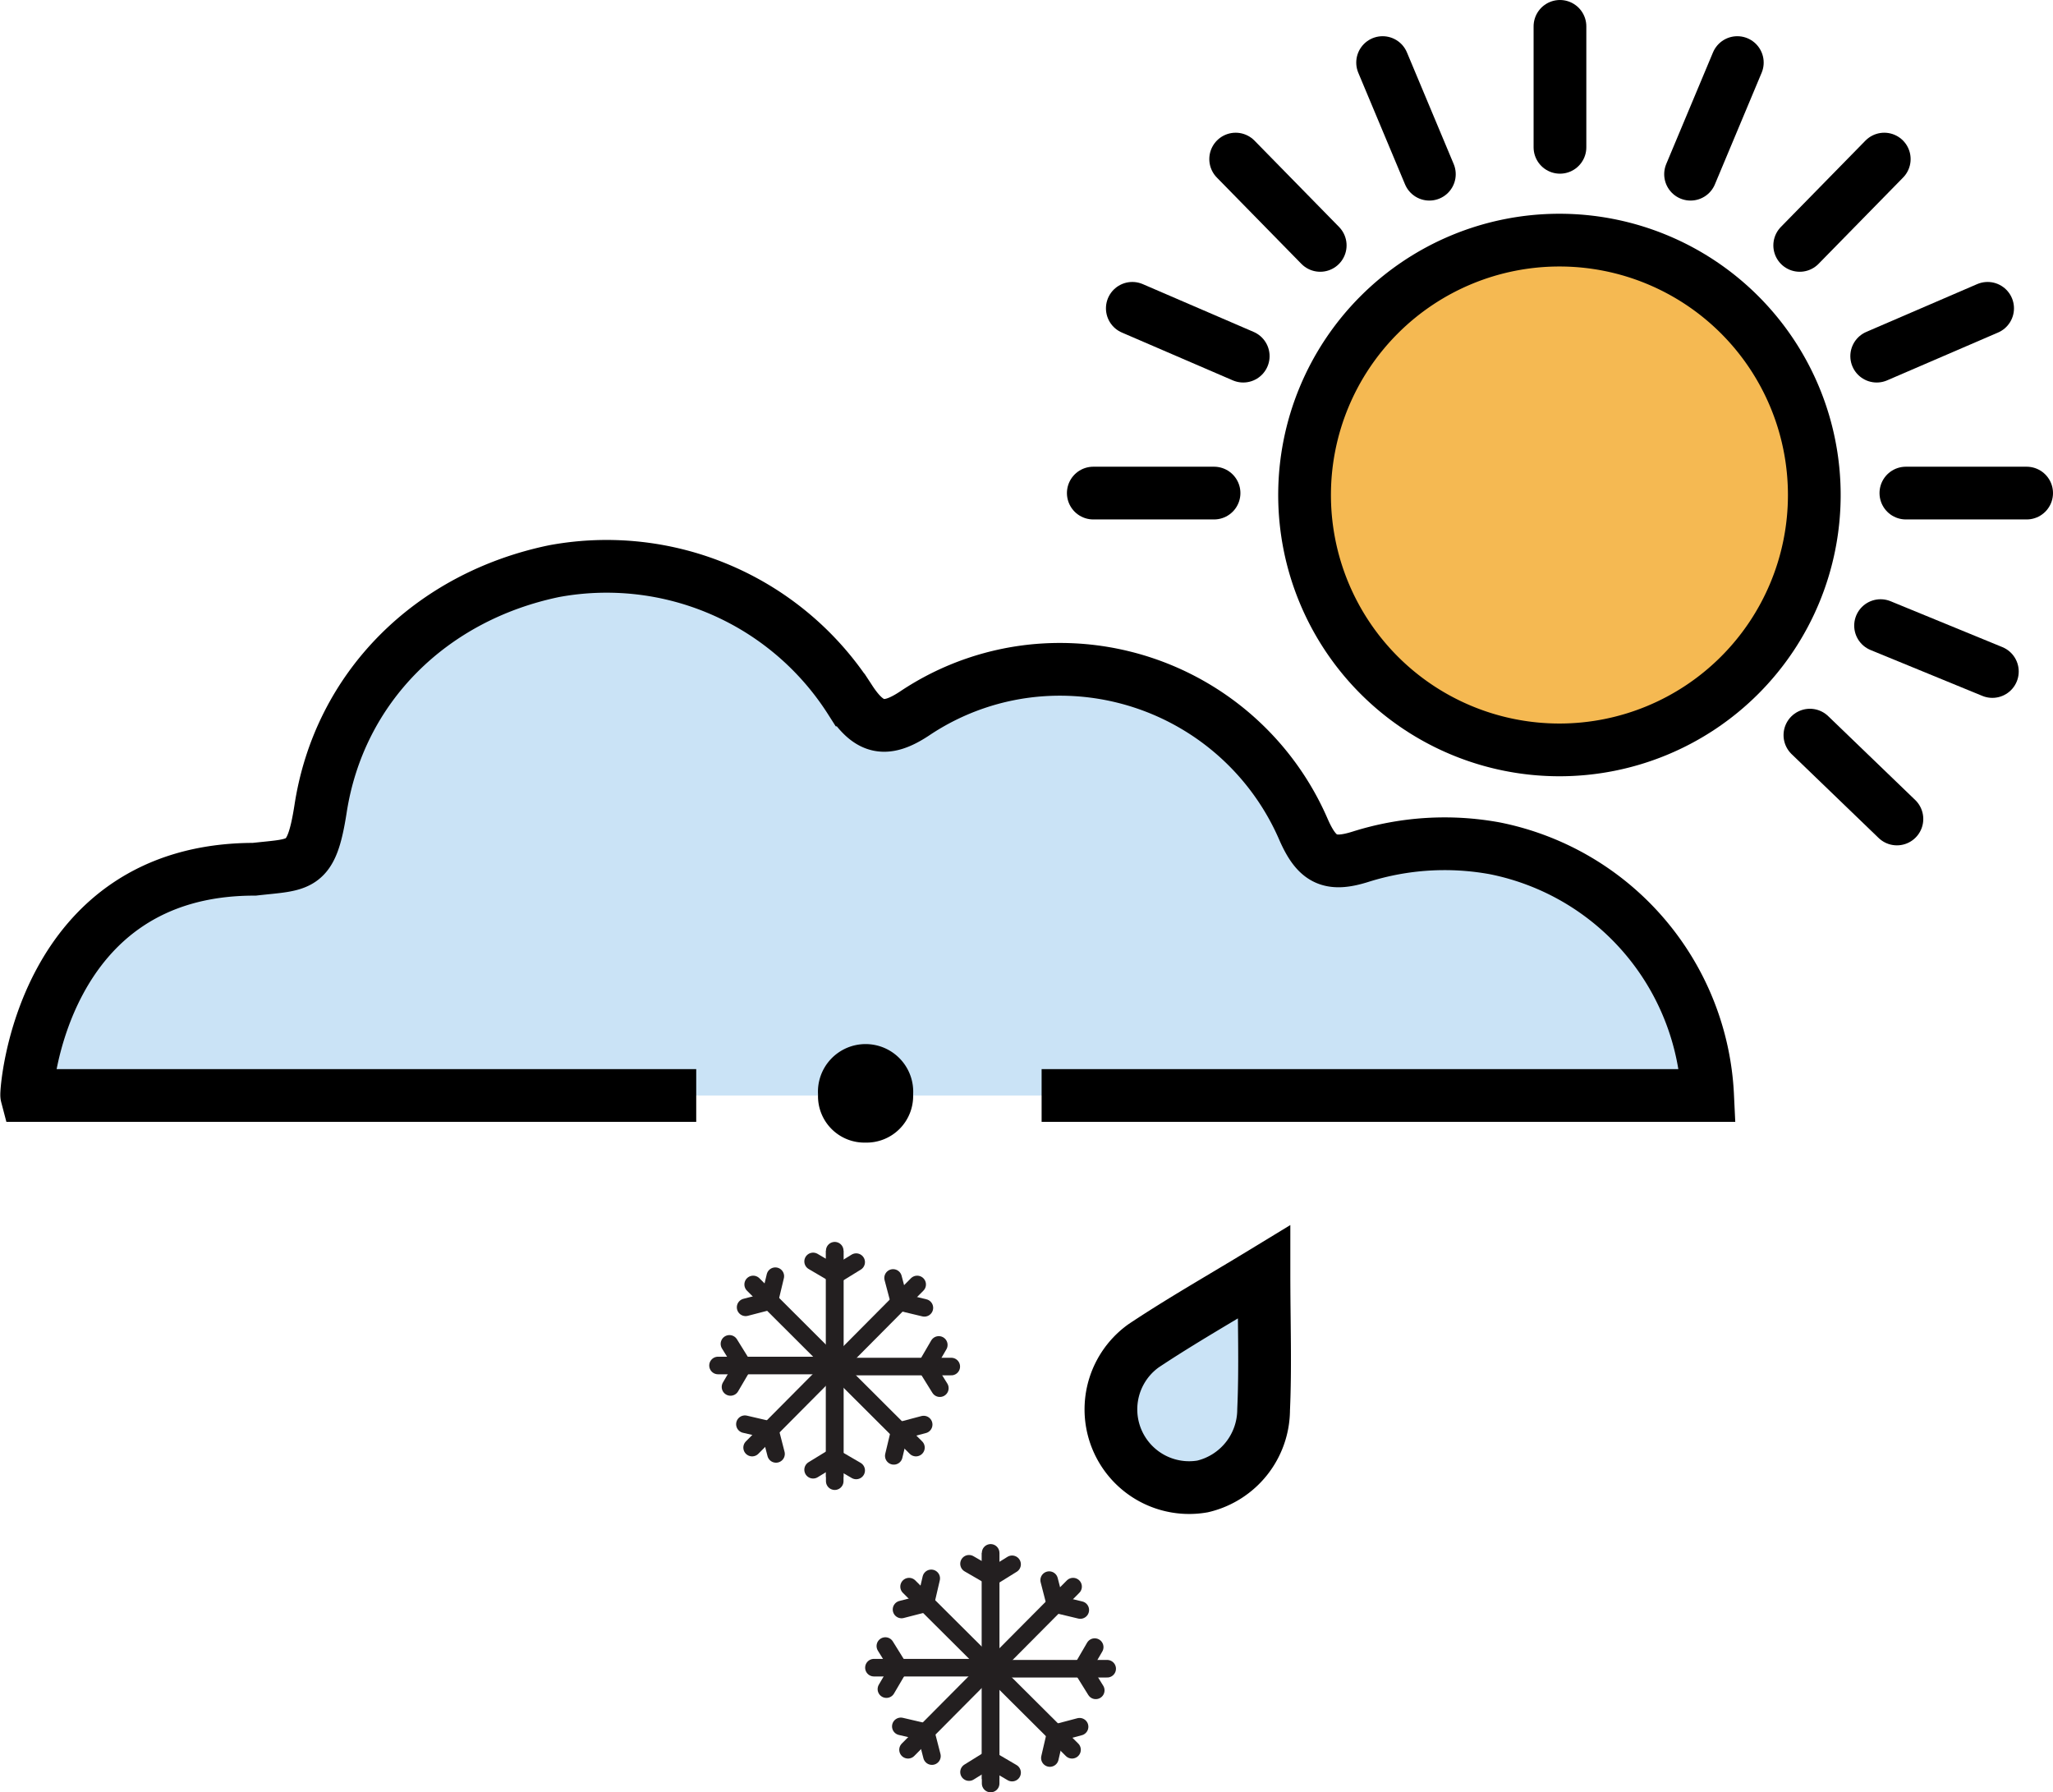 <svg xmlns="http://www.w3.org/2000/svg" viewBox="0 0 116.8 101.96"><defs><style>.cls-1{fill:#cae3f6;}.cls-2{fill:#f5b952;}.cls-3,.cls-4,.cls-5,.cls-6{fill:none;stroke-miterlimit:10;}.cls-3,.cls-4{stroke:#231f20;}.cls-3,.cls-6{stroke-linecap:round;}.cls-5,.cls-6{stroke:#000;stroke-width:3px;}</style></defs><title>rain-snow-showers-dayAsset 212colored</title><g id="Layer_2" data-name="Layer 2"><g id="Layer_1-2" data-name="Layer 1"><path class="cls-1" d="M71.91,72.36c-2.48,1.51-4.72,2.78-6.85,4.2a4.45,4.45,0,0,0,3.36,8,4.5,4.5,0,0,0,3.47-4.36C72,77.73,71.91,75.25,71.91,72.36Z"/><path class="cls-1" d="M59.26,62.32H97.15a15.07,15.07,0,0,0-12.1-14.06,15.87,15.87,0,0,0-7.62.47c-1.76.56-2.5.2-3.26-1.52a15.1,15.1,0,0,0-14.88-9.1A14.82,14.82,0,0,0,52,40.61c-1.62,1.06-2.55.86-3.63-.79a16.43,16.43,0,0,0-16.84-7.33c-7,1.45-12.22,6.59-13.29,13.51-.53,3.41-1.13,3.15-3.77,3.45-12.16,0-13,12.68-12.95,12.87H39.61"/><path class="cls-2" d="M88.72,42.48h0a14.49,14.49,0,0,0,0-29h0a14.49,14.49,0,0,0,0,29h0Z"/><line class="cls-3" x1="47.46" y1="72.57" x2="48.71" y2="71.8"/><line class="cls-3" x1="48.71" y1="83.65" x2="47.49" y2="82.94"/><line class="cls-3" x1="47.49" y1="77.74" x2="52.11" y2="82.35"/><polyline class="cls-3" points="52.55 81.04 51.19 81.4 50.85 82.82"/><line class="cls-3" x1="52.18" y1="73.07" x2="47.47" y2="77.81"/><polyline class="cls-3" points="50.81 72.7 51.17 74.06 52.59 74.4"/><line class="cls-3" x1="54.12" y1="77.74" x2="47.49" y2="77.74"/><polyline class="cls-3" points="53.41 76.51 52.7 77.73 53.47 78.97"/><line class="cls-4" x1="47.49" y1="84.02" x2="47.49" y2="71.15"/><line class="cls-3" x1="47.49" y1="84.26" x2="47.49" y2="71.15"/><line class="cls-3" x1="47.5" y1="82.85" x2="46.26" y2="83.61"/><line class="cls-3" x1="46.26" y1="71.76" x2="47.47" y2="72.47"/><line class="cls-3" x1="47.47" y1="77.68" x2="42.85" y2="73.07"/><polyline class="cls-3" points="42.42 74.37 43.77 74.02 44.11 72.6"/><line class="cls-3" x1="42.79" y1="82.35" x2="47.5" y2="77.61"/><polyline class="cls-3" points="44.15 82.71 43.8 81.35 42.38 81.02"/><line class="cls-3" x1="40.85" y1="77.68" x2="47.47" y2="77.68"/><polyline class="cls-3" points="41.56 78.9 42.27 77.69 41.5 76.45"/><line class="cls-3" x1="56.34" y1="89.76" x2="57.58" y2="88.99"/><line class="cls-3" x1="57.58" y1="100.84" x2="56.37" y2="100.13"/><line class="cls-3" x1="56.36" y1="94.93" x2="60.99" y2="99.54"/><polyline class="cls-3" points="61.42 98.23 60.06 98.59 59.73 100.01"/><line class="cls-3" x1="61.05" y1="90.26" x2="56.34" y2="95"/><polyline class="cls-3" points="59.69 89.89 60.04 91.25 61.46 91.59"/><line class="cls-3" x1="62.99" y1="94.93" x2="56.36" y2="94.93"/><polyline class="cls-3" points="62.28 93.7 61.57 94.92 62.34 96.16"/><line class="cls-4" x1="56.36" y1="101.21" x2="56.36" y2="88.34"/><line class="cls-3" x1="56.36" y1="101.46" x2="56.36" y2="88.34"/><line class="cls-3" x1="56.37" y1="100.04" x2="55.13" y2="100.81"/><line class="cls-3" x1="55.13" y1="88.96" x2="56.34" y2="89.66"/><line class="cls-3" x1="56.35" y1="94.87" x2="51.72" y2="90.26"/><polyline class="cls-3" points="51.29 91.56 52.65 91.21 52.98 89.79"/><line class="cls-3" x1="51.66" y1="99.54" x2="56.37" y2="94.8"/><polyline class="cls-3" points="53.02 99.9 52.67 98.54 51.25 98.21"/><line class="cls-3" x1="49.72" y1="94.87" x2="56.35" y2="94.87"/><polyline class="cls-3" points="50.43 96.09 51.14 94.88 50.37 93.64"/><path class="cls-5" d="M71.91,72.36c-2.48,1.51-4.72,2.78-6.85,4.2a4.45,4.45,0,0,0,3.36,8,4.5,4.5,0,0,0,3.47-4.36C72,77.73,71.91,75.25,71.91,72.36Z"/><path class="cls-5" d="M59.26,62.32H97.15a15.07,15.07,0,0,0-12.1-14.06,15.87,15.87,0,0,0-7.62.47c-1.76.56-2.5.2-3.26-1.52a15.1,15.1,0,0,0-14.88-9.1A14.82,14.82,0,0,0,52,40.61c-1.62,1.06-2.55.86-3.63-.79a16.43,16.43,0,0,0-16.84-7.33c-7,1.45-12.22,6.59-13.29,13.51-.53,3.41-1.13,3.15-3.77,3.45-12.16,0-13,12.68-12.95,12.87H39.61"/><path d="M49.24,65a2.64,2.64,0,0,1-2.7-2.73,2.71,2.71,0,1,1,5.41,0A2.65,2.65,0,0,1,49.24,65Z"/><line class="cls-6" x1="69.07" y1="28.05" x2="62.2" y2="28.05"/><line class="cls-6" x1="75.11" y1="13.96" x2="70.3" y2="9.05"/><line class="cls-6" x1="81.32" y1="9.91" x2="78.66" y2="3.56"/><line class="cls-6" x1="70.73" y1="20.26" x2="64.42" y2="17.54"/><path class="cls-5" d="M88.72,42.66h0a14.49,14.49,0,0,0,0-29h0a14.49,14.49,0,1,0,0,29h0Z"/><line class="cls-6" x1="108.43" y1="28.05" x2="115.3" y2="28.05"/><line class="cls-6" x1="88.75" y1="8.38" x2="88.75" y2="1.5"/><line class="cls-6" x1="102.97" y1="41.82" x2="107.92" y2="46.59"/><line class="cls-6" x1="102.39" y1="13.96" x2="107.2" y2="9.05"/><line class="cls-6" x1="106.99" y1="35.59" x2="113.35" y2="38.2"/><line class="cls-6" x1="96.18" y1="9.91" x2="98.84" y2="3.56"/><line class="cls-6" x1="106.77" y1="20.26" x2="113.08" y2="17.54"/></g></g></svg>